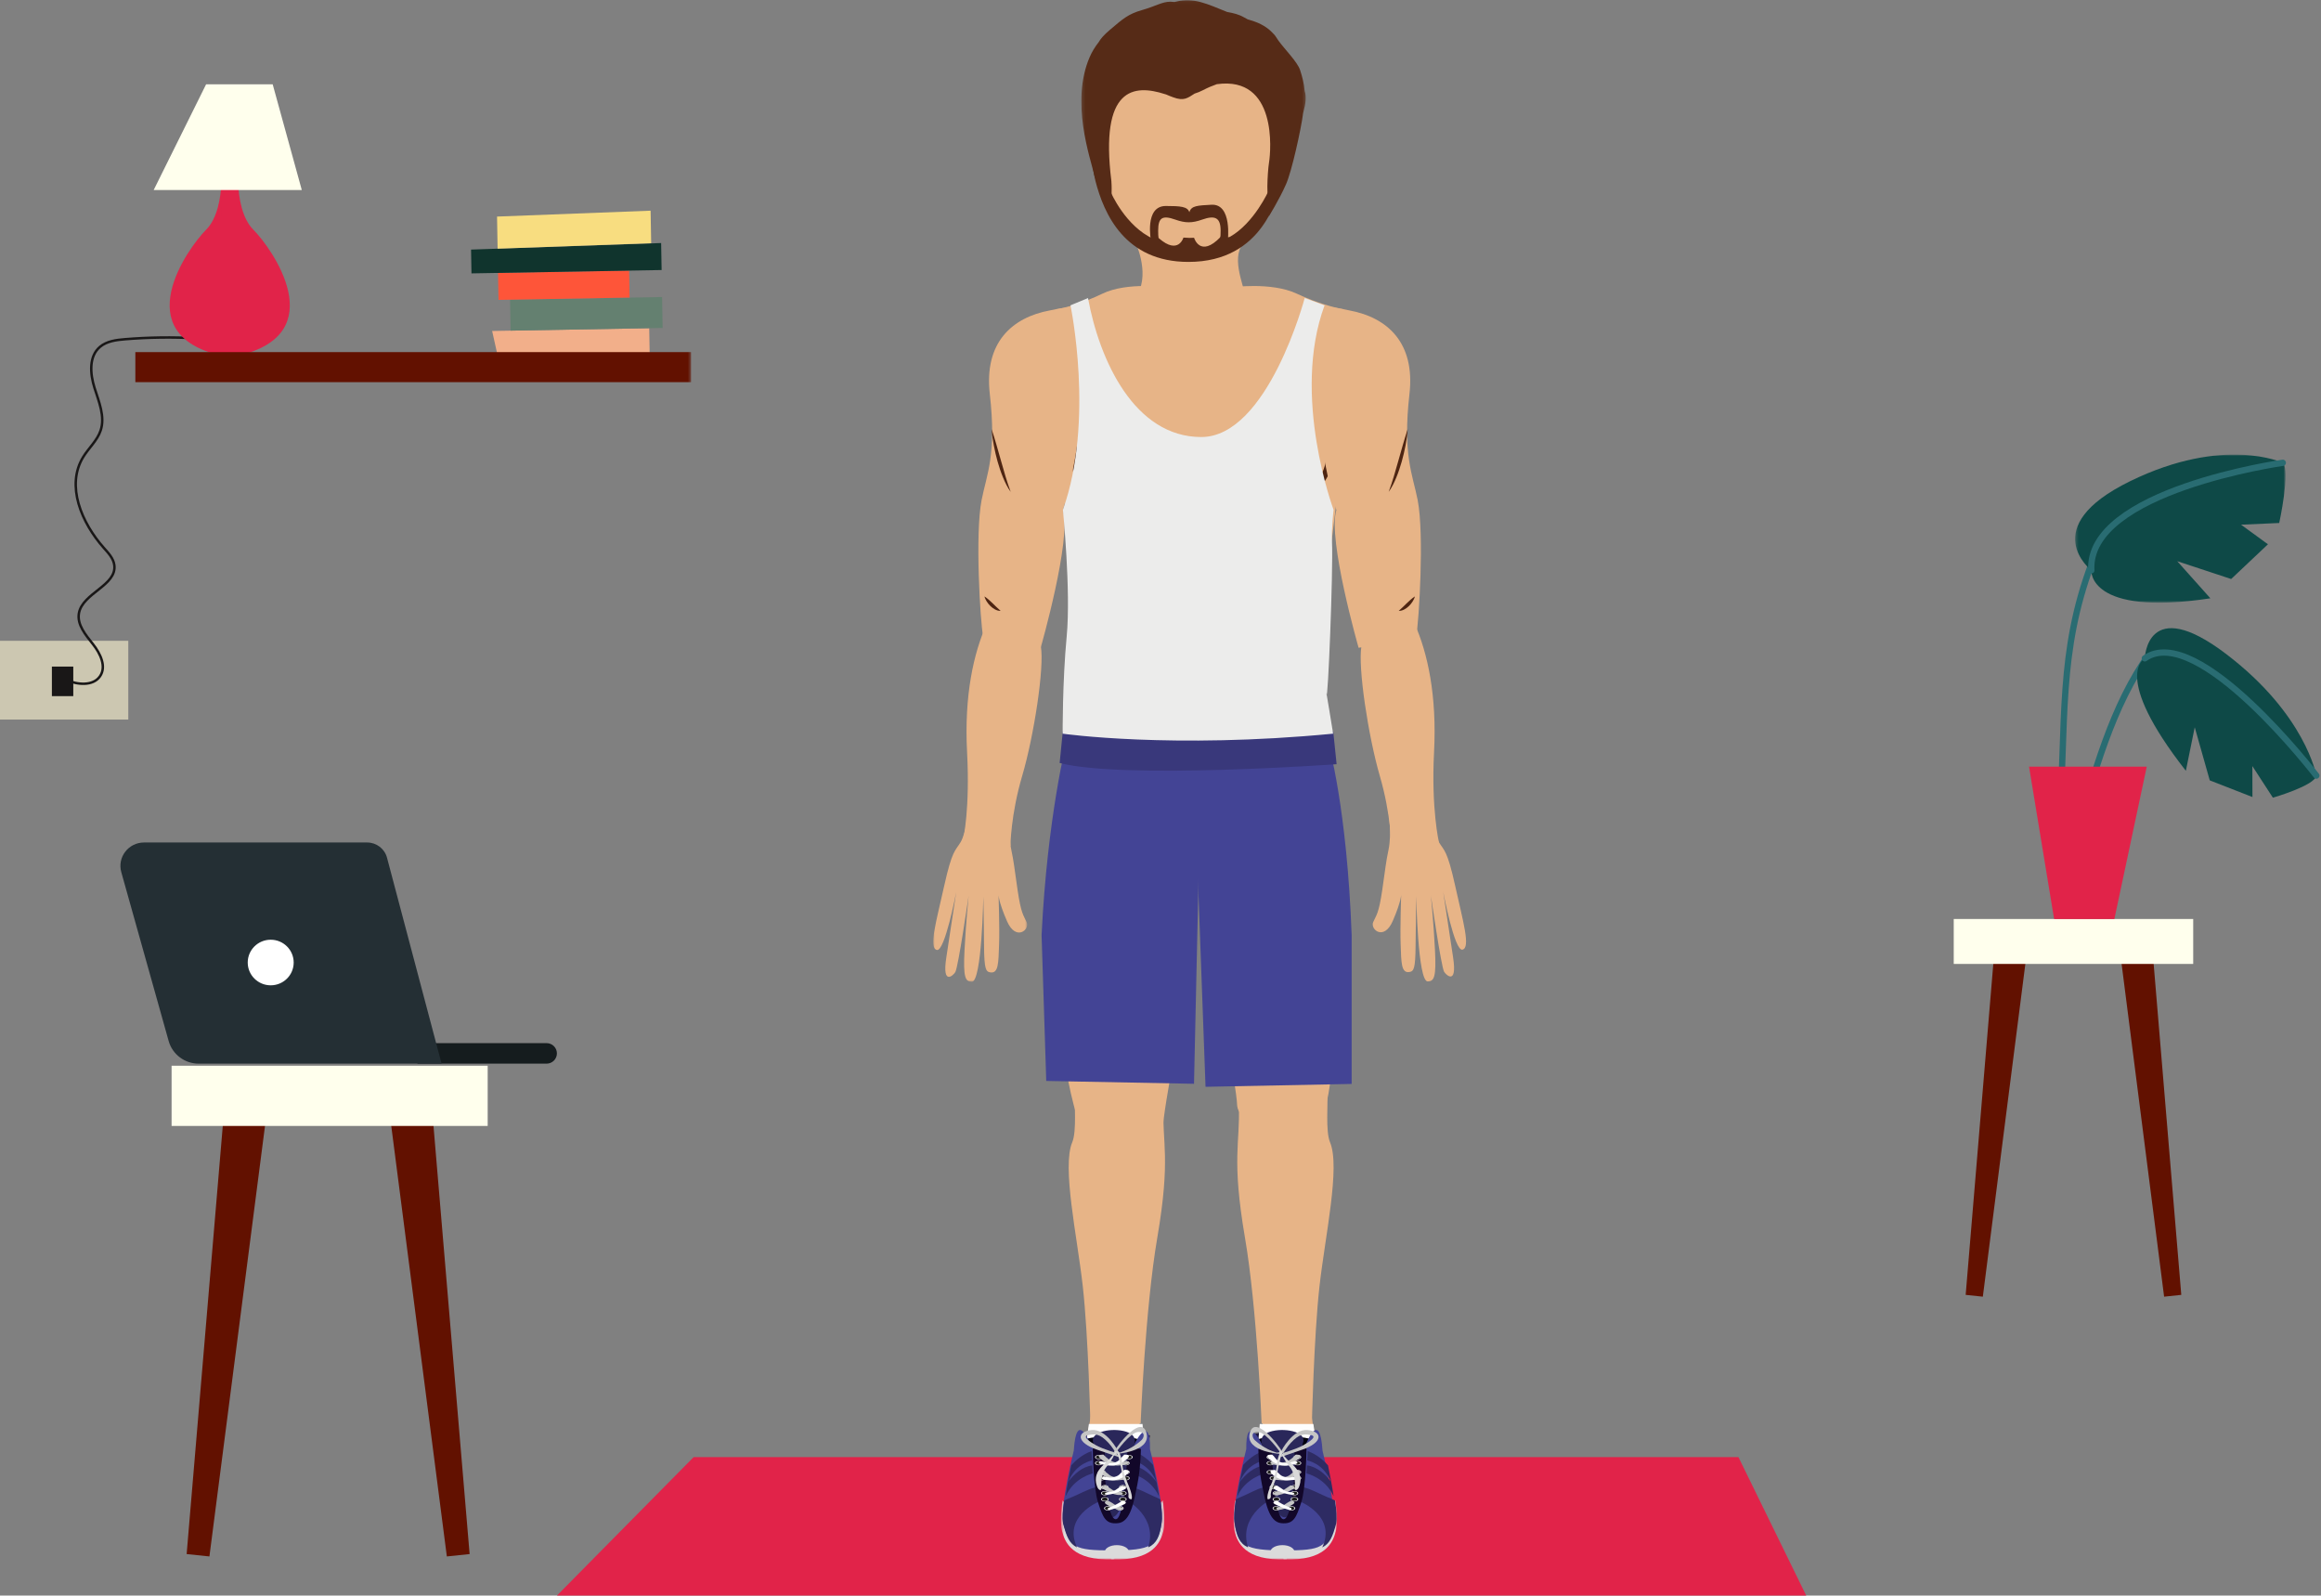 <svg width="771" height="530" viewBox="0 0 771 530" fill="none" xmlns="http://www.w3.org/2000/svg">
<rect x="0" y="0" width="771" height="530" fill="#808080" stroke="none"/>
<path fill-rule="evenodd" clip-rule="evenodd" d="M230.427 484L185 530H600L577.483 484H230.427Z" fill="#E12349"/>
<path fill-rule="evenodd" clip-rule="evenodd" d="M382 476.822C382 476.822 370.869 473.102 359.301 476.292C358.823 476.422 358.876 496.035 359.742 496C360.617 495.965 379.421 489.012 379.793 488.53C380.166 488.051 382 476.822 382 476.822Z" fill="#1C163D"/>
<path fill-rule="evenodd" clip-rule="evenodd" d="M415 476.822C415 476.822 426.129 473.102 437.695 476.292C438.173 476.422 438.133 496.035 437.258 496C436.391 495.965 417.576 489.012 417.207 488.53C416.831 488.051 415 476.822 415 476.822Z" fill="#1C163D"/>
<path fill-rule="evenodd" clip-rule="evenodd" d="M441.437 185.864C447.601 145.532 447.684 102.991 446.214 102.707C446.214 102.707 445.715 102.611 445.447 102.562C443.434 102.153 437.677 100.802 430.81 97.563C422.241 93.521 408.878 95.47 408.878 95.47H387.578C387.578 95.47 374.539 93.521 366.165 97.563C359.466 100.802 353.853 102.153 351.888 102.562C351.628 102.611 351.38 102.659 351.149 102.703C351.137 102.707 351.133 102.707 351.133 102.707C351.133 102.707 349.77 144.386 355.779 184.717C361.731 224.636 352.958 246.123 356.118 265.826C357.217 272.654 389.679 262.458 392.16 270.89C392.16 270.89 396.89 271.098 398.096 270.942C399.339 271.098 404.18 270.89 404.18 270.89C406.725 262.458 440.17 272.654 441.293 265.826C444.533 246.123 435.344 225.779 441.437 185.864Z" fill="#E7B487"/>
<path fill-rule="evenodd" clip-rule="evenodd" d="M377.78 82C377.78 82 382.855 94.016 375.756 100.252C368.648 106.491 414 103.834 414 100.252C414 96.673 409.258 87.621 412.197 82C412.197 82 394.609 82.359 377.78 82Z" fill="#E7B487"/>
<path fill-rule="evenodd" clip-rule="evenodd" d="M357.125 363.347C356.759 366.273 357.755 375.674 356.181 379.423C352.711 387.676 357.811 410.525 359.683 427.263C361.552 444.002 362.209 473 362.209 473L378.904 472.775C378.904 472.775 380.394 434.702 384.434 411.131C388.972 384.622 386.008 379.712 386.482 367.389C384.924 362.873 359.042 360.248 357.125 363.347Z" fill="#E7B487"/>
<path fill-rule="evenodd" clip-rule="evenodd" d="M358.669 373.753C359.782 378.661 385.025 384.132 386.235 375.345C387.002 357.38 411.159 264.045 387.953 255.625C387.953 255.625 360.057 217.284 354.523 257.054C350.461 286.316 352.395 332.379 352.928 344.522C353.29 352.926 355.9 365.748 358.669 373.753Z" fill="#E7B487"/>
<path fill-rule="evenodd" clip-rule="evenodd" d="M380.569 490C380.685 486.126 381.784 485.794 379.942 481.3C378.059 476.733 378.351 463 378.351 463L362.915 465.026C362.915 465.026 362.152 478.159 357 490H380.569Z" fill="#E7B487"/>
<path fill-rule="evenodd" clip-rule="evenodd" d="M440.873 363.347C441.243 366.273 440.243 375.674 441.817 379.423C445.292 387.676 440.188 410.525 438.315 427.263C436.442 444.002 435.784 473 435.784 473L419.088 472.775C419.088 472.775 417.606 434.702 413.562 411.131C409.027 384.622 411.996 379.712 411.514 367.389C413.068 362.873 438.96 360.248 440.873 363.347Z" fill="#E7B487"/>
<path fill-rule="evenodd" clip-rule="evenodd" d="M438.771 373.38C437.652 378.312 412.201 376.255 410.981 367.431C410.2 349.382 385.663 263.162 409.141 254.702C409.141 254.702 437.37 216.183 442.97 256.138C447.088 285.537 443.755 333.117 443.219 345.316C442.849 353.756 441.573 365.338 438.771 373.38Z" fill="#E7B487"/>
<path fill-rule="evenodd" clip-rule="evenodd" d="M426 50C426 69.33 412.347 85 395.506 85C378.661 85 365 69.33 365 50C365 30.666 378.661 15 395.506 15C412.347 15 426 30.666 426 50Z" fill="#E7B487"/>
<path fill-rule="evenodd" clip-rule="evenodd" d="M461.261 269.978C461.261 269.978 462.353 276.956 461.257 282.193C460.328 286.632 460.248 288.217 459.176 295.538C458.012 303.474 457.261 303.817 456.165 306.26C455.065 308.707 459.72 312.683 462.659 305.905C465.611 299.103 465.452 296.955 465.452 296.955C465.452 296.955 465.058 308.144 465.281 313.924C465.491 319.705 465.44 323.365 468.22 322.866C469.626 322.611 470.175 321.824 470.234 314.092C470.29 306.364 470.464 297.65 470.464 297.65C470.464 297.65 470.941 326.107 474.274 326C476.407 325.928 477.149 324.615 476.669 315.421C476.196 306.232 475.326 297.494 475.326 297.494C475.326 297.494 478.73 321.086 479.711 322.786C480.303 323.804 484.132 327.509 482.702 318.064C481.265 308.623 479.414 296.276 479.414 296.276C479.414 296.276 483.155 316.096 485.809 315.445C488.553 314.763 486.051 306.284 483.386 294.232C480.724 282.189 479.727 282.676 477.96 279.698C476.188 276.712 474.572 267 474.572 267L461.261 269.978Z" fill="#E7B487"/>
<mask id="mask0" mask-type="alpha" maskUnits="userSpaceOnUse" x="310" y="267" width="32" height="60">
<path fill-rule="evenodd" clip-rule="evenodd" d="M310 267.003H341.215V326.123H310V267.003Z" fill="white"/>
</mask>
<g mask="url(#mask0)">
<path fill-rule="evenodd" clip-rule="evenodd" d="M335.918 269.987C335.918 269.987 334.818 276.979 335.93 282.227C336.866 286.675 336.938 288.263 338.018 295.599C339.198 303.551 339.946 303.895 341.05 306.343C342.154 308.795 337.474 312.779 334.51 305.987C331.538 299.171 331.694 297.019 331.694 297.019C331.694 297.019 332.102 308.231 331.87 314.023C331.654 319.815 331.71 323.483 328.914 322.983C327.498 322.727 326.942 321.939 326.886 314.191C326.826 306.447 326.654 297.715 326.654 297.715C326.654 297.715 326.174 326.231 322.814 326.123C320.662 326.051 319.922 324.735 320.402 315.523C320.878 306.315 321.758 297.559 321.758 297.559C321.758 297.559 318.334 321.199 317.338 322.903C316.746 323.923 312.89 327.635 314.334 318.171C315.77 308.711 317.638 296.339 317.638 296.339C317.638 296.339 313.87 316.199 311.202 315.547C308.434 314.863 310.954 306.367 313.638 294.291C316.322 282.223 317.322 282.711 319.106 279.727C320.886 276.735 322.514 267.003 322.514 267.003L335.918 269.987Z" fill="#E7B487"/>
</g>
<path fill-rule="evenodd" clip-rule="evenodd" d="M421.395 63.393C421.395 63.393 416.632 74.092 408.573 78.656C407.525 79.25 406.372 77.75 405.489 78.676C398.646 85.824 396.651 78.977 396.651 78.977L395.185 79.024L393.117 78.917C393.117 78.917 391.466 84.803 384.965 79.139C384.387 78.632 383.817 79.638 383.138 79.333C373.87 75.193 369.007 63.892 369.007 63.892C367.537 55.382 360.582 46.349 363.875 60.048C366.69 71.052 373.705 87 394.775 87C420.005 87 424.278 64.565 425.511 61.655C427.503 56.929 422.865 54.883 421.395 63.393Z" fill="#562B17"/>
<path fill-rule="evenodd" clip-rule="evenodd" d="M402.403 68.01C397.887 68.266 395.699 68.285 395.089 70.496C394.483 68.601 392.159 68.429 387.281 68.421C380.056 68.409 382.344 79.984 382.344 79.984L386.386 85C386.386 85 390.766 82.818 388.04 81.771C385.315 80.719 384.724 80.951 384.724 76.615C384.724 72.278 386.125 71.423 390.4 72.942C393.76 74.133 395.984 74.133 399.348 72.942C403.619 71.423 405.474 72.278 405.474 76.615C405.474 80.951 404.884 80.719 402.158 81.771C399.436 82.818 403.23 83.893 403.23 83.893L407.85 79.984C407.85 79.984 409.42 67.606 402.403 68.01Z" fill="#562B17"/>
<path fill-rule="evenodd" clip-rule="evenodd" d="M373.566 78C373.566 78 372.178 75.903 370.434 73C371.706 76.902 373.566 78 373.566 78Z" fill="#562B17"/>
<mask id="mask1" mask-type="alpha" maskUnits="userSpaceOnUse" x="359" y="0" width="75" height="74">
<path fill-rule="evenodd" clip-rule="evenodd" d="M359.2 0.056H433.747V73.212H359.2V0.056Z" fill="white"/>
</mask>
<g mask="url(#mask1)">
<path fill-rule="evenodd" clip-rule="evenodd" d="M433.386 30.211C433.194 27.695 432.558 25.375 431.866 23.267C430.97 20.539 426.802 16.431 424.666 13.475C424.438 13.099 424.19 12.731 423.934 12.367C423.926 12.359 423.926 12.355 423.918 12.347C423.634 11.855 423.266 11.419 422.818 11.011C421.15 9.211 418.854 7.715 415.366 6.707C415.074 6.619 414.778 6.527 414.486 6.439C414.07 6.223 413.65 6.003 413.246 5.767C411.566 4.791 409.71 4.331 407.646 3.979C401.134 1.363 396.434 -0.981 390.75 0.531C390.682 0.547 390.454 0.587 390.098 0.663C389.622 0.599 389.194 0.563 388.838 0.563C385.998 0.563 384.066 2.003 379.418 3.327C374.762 4.659 373.054 6.211 368.746 9.867C366.718 11.583 365.666 12.791 364.902 14.091C363.722 15.587 362.71 17.235 361.934 19.059C355.598 33.887 362.046 51.983 363.622 58.567C364.198 60.975 370.022 72.499 370.434 73.211C369.682 70.815 369.138 67.419 369.274 62.663C369.286 62.107 369.25 61.235 369.182 60.147C365.302 28.975 376.618 27.915 387.002 31.275C387.002 31.275 387.134 31.311 387.354 31.375C388.018 31.675 388.802 31.991 389.754 32.335C393.27 33.619 394.466 32.599 396.838 31.087C397.762 30.799 398.698 30.431 399.65 29.935C401.126 29.159 402.666 28.503 404.202 27.963C424.334 25.155 422.182 50.071 421.566 53.855C420.95 57.639 420.61 68.327 421.738 63.431C421.802 63.143 422.83 64.251 423.086 61.915C423.146 62.107 423.014 61.759 423.086 61.915C424.902 65.879 420.47 72.107 420.47 72.107C420.47 72.107 421.29 70.739 422.634 67.807L421.338 72.099C421.338 72.099 424.814 66.599 427.214 61.171C429.098 56.899 432.138 43.215 432.89 37.543C433.818 34.039 434.006 32.115 433.386 30.211Z" fill="#562B17"/>
</g>
<path fill-rule="evenodd" clip-rule="evenodd" d="M417.427 490C417.312 486.126 416.217 485.794 418.063 481.3C419.941 476.733 419.645 463 419.645 463L435.078 465.026C435.078 465.026 435.841 478.159 441 490H417.427Z" fill="#E7B487"/>
<path fill-rule="evenodd" clip-rule="evenodd" d="M354.375 246C354.375 246 347.904 271.295 346 310.614L347.548 359.055L396.631 360L398.274 285.861L399 270.509V250.351L354.375 246Z" fill="#434495"/>
<path fill-rule="evenodd" clip-rule="evenodd" d="M441.288 247C441.288 247 447.459 268.268 449 310.643V360.049L400.46 361L397.725 286.406L397 270.965V247.666L441.288 247Z" fill="#434495"/>
<path fill-rule="evenodd" clip-rule="evenodd" d="M353.036 243C353.036 243 390.898 246.823 442.884 243L444 253.839C444 253.839 373.335 258.956 352 253.442L353.036 243Z" fill="#39387B"/>
<path fill-rule="evenodd" clip-rule="evenodd" d="M391.84 163.489C390.32 164.449 388.692 165.209 386.996 165.793C385.304 166.377 383.568 166.813 381.792 167.077C378.256 167.589 374.636 167.581 371.18 166.829C367.74 166.117 364.412 164.665 361.98 162.277C360.764 161.097 359.788 159.685 359.164 158.121C358.532 156.553 358.252 154.853 358.228 153.121C358.188 151.165 358.004 149.237 357.704 147.329C357.016 145.641 356.168 144.009 355.268 142.465C355.084 142.141 354.884 141.817 354.684 141.489C354.756 141.793 354.836 142.093 354.904 142.401C355.648 145.953 356.18 149.553 356.132 153.121C356.092 155.065 356.42 157.065 357.144 158.921C357.868 160.781 359.012 162.473 360.424 163.869C361.836 165.261 363.516 166.333 365.264 167.161C367.032 167.981 368.888 168.553 370.764 168.913C372.644 169.261 374.556 169.413 376.456 169.393C378.352 169.381 380.248 169.185 382.1 168.809C385.8 168.069 389.408 166.649 392.464 164.405C393.968 163.269 395.352 161.937 396.424 160.393C397.504 158.853 398.268 157.109 398.64 155.309C397.428 158.813 394.884 161.617 391.84 163.489Z" fill="#4E2512"/>
<path fill-rule="evenodd" clip-rule="evenodd" d="M394.418 173.795C393.722 173.859 393.05 174.011 392.378 174.183C391.05 174.559 389.758 175.075 388.53 175.695C386.078 176.927 383.814 178.499 381.718 180.203C379.658 181.863 377.59 183.515 375.474 185.103C374.422 185.891 373.358 186.687 372.258 187.427C371.17 188.175 370.062 188.907 368.85 189.499C370.214 189.375 371.51 188.879 372.782 188.387C374.034 187.843 375.258 187.239 376.438 186.563C378.798 185.203 381.01 183.635 383.122 181.947C385.178 180.275 387.234 178.667 389.414 177.215C390.502 176.495 391.602 175.791 392.766 175.207C393.346 174.899 393.942 174.635 394.558 174.395C395.17 174.171 395.802 173.959 396.482 173.903C395.818 173.707 395.106 173.735 394.418 173.795Z" fill="#4E2512"/>
<path fill-rule="evenodd" clip-rule="evenodd" d="M374.648 177.21C376.204 176.698 377.608 175.822 378.668 174.626C377.12 175.03 375.696 175.362 374.272 175.498C372.856 175.638 371.468 175.598 370.084 175.394C368.708 175.19 367.332 174.83 365.964 174.354C364.58 173.878 363.212 173.306 361.764 172.654C362.612 174.014 363.848 175.082 365.2 175.93C366.572 176.77 368.128 177.362 369.756 177.602C371.388 177.846 373.088 177.726 374.648 177.21Z" fill="#4E2512"/>
<path fill-rule="evenodd" clip-rule="evenodd" d="M396.113 198.821C394.633 199.313 393.265 199.729 391.897 199.901C390.537 200.081 389.213 200.037 387.901 199.801C386.585 199.565 385.281 199.133 383.985 198.573C382.677 198.013 381.385 197.349 380.029 196.609C380.733 198.005 381.841 199.153 383.113 200.089C384.381 201.013 385.885 201.705 387.501 201.993C389.109 202.297 390.817 202.169 392.341 201.601C393.865 201.033 395.185 200.069 396.113 198.821Z" fill="#4E2512"/>
<path fill-rule="evenodd" clip-rule="evenodd" d="M395.281 207.378C393.921 207.782 392.697 208.126 391.481 208.254C390.269 208.402 389.101 208.354 387.933 208.142C386.773 207.934 385.613 207.558 384.449 207.078C383.281 206.598 382.117 206.026 380.865 205.394C381.465 206.682 382.449 207.734 383.581 208.59C384.721 209.438 386.077 210.07 387.533 210.338C388.997 210.614 390.549 210.49 391.917 209.958C393.289 209.426 394.473 208.534 395.281 207.378Z" fill="#4E2512"/>
<path fill-rule="evenodd" clip-rule="evenodd" d="M388.031 217.417C387.235 217.273 386.431 217.041 385.587 216.745C384.739 216.449 383.879 216.105 382.883 215.749C383.223 216.765 383.907 217.589 384.719 218.261C385.535 218.921 386.531 219.413 387.631 219.609C388.719 219.821 389.899 219.705 390.903 219.269C391.915 218.833 392.759 218.109 393.259 217.173C392.211 217.353 391.315 217.529 390.463 217.569C389.615 217.613 388.823 217.557 388.031 217.417Z" fill="#4E2512"/>
<path fill-rule="evenodd" clip-rule="evenodd" d="M415.101 198.571C413.801 199.131 412.501 199.563 411.181 199.803C409.865 200.035 408.537 200.083 407.185 199.903C405.821 199.727 404.441 199.311 402.973 198.819C403.897 200.067 405.217 201.035 406.745 201.599C408.261 202.171 409.977 202.299 411.585 201.995C413.197 201.703 414.693 201.011 415.977 200.091C417.233 199.155 418.345 198.007 419.053 196.607C417.689 197.347 416.401 198.011 415.101 198.571Z" fill="#4E2512"/>
<path fill-rule="evenodd" clip-rule="evenodd" d="M418.218 205.395C416.97 206.023 415.802 206.595 414.63 207.075C413.466 207.559 412.306 207.931 411.146 208.143C409.982 208.355 408.81 208.399 407.606 208.255C406.382 208.123 405.15 207.783 403.806 207.379C404.614 208.531 405.794 209.423 407.162 209.955C408.534 210.491 410.09 210.611 411.55 210.335C413.006 210.067 414.358 209.435 415.498 208.591C416.634 207.731 417.618 206.683 418.218 205.395Z" fill="#4E2512"/>
<path fill-rule="evenodd" clip-rule="evenodd" d="M411.055 217.417C410.251 217.557 409.467 217.613 408.619 217.569C407.771 217.529 406.871 217.353 405.823 217.173C406.327 218.109 407.171 218.833 408.183 219.269C409.191 219.705 410.367 219.821 411.451 219.609C412.547 219.413 413.551 218.921 414.367 218.261C415.179 217.589 415.863 216.765 416.203 215.749C415.207 216.105 414.339 216.449 413.499 216.745C412.655 217.041 411.847 217.273 411.055 217.417Z" fill="#4E2512"/>
<path fill-rule="evenodd" clip-rule="evenodd" d="M442.34 148.641C442.3 147.797 442.288 146.949 442.332 146.101C442.388 144.589 442.548 143.069 442.784 141.561C441.972 142.453 441.212 143.357 440.536 144.301C440.464 144.865 440.412 145.429 440.372 145.997C440.312 146.897 440.284 147.801 440.3 148.709C440.312 149.605 440.408 150.557 440.432 151.337C440.476 152.953 440.232 154.561 439.64 156.041C439.064 157.525 438.14 158.873 437.016 160.025C434.764 162.377 431.692 163.933 428.484 164.893C425.26 165.877 421.84 166.217 418.456 166.033C415.084 165.817 411.692 165.037 408.72 163.381C407.232 162.565 405.872 161.505 404.736 160.225C403.608 158.945 402.712 157.429 402.132 155.777C402.484 157.493 403.208 159.153 404.256 160.613C405.304 162.069 406.656 163.305 408.152 164.309C411.18 166.301 414.736 167.381 418.304 167.765C421.9 168.173 425.552 167.861 429.064 166.921C432.56 165.949 435.96 164.269 438.616 161.581C439.92 160.229 440.996 158.613 441.672 156.833C442.356 155.053 442.648 153.125 442.548 151.249C442.48 150.281 442.368 149.493 442.34 148.641Z" fill="#4E2512"/>
<path fill-rule="evenodd" clip-rule="evenodd" d="M425.832 188.387C427.096 188.879 428.4 189.375 429.764 189.499C428.548 188.907 427.44 188.175 426.352 187.427C425.252 186.687 424.192 185.891 423.132 185.103C421.028 183.515 418.96 181.863 416.896 180.203C414.8 178.499 412.536 176.927 410.08 175.695C408.852 175.075 407.564 174.559 406.236 174.183C405.564 174.011 404.884 173.859 404.192 173.795C403.504 173.735 402.792 173.707 402.132 173.903C402.808 173.959 403.436 174.171 404.056 174.395C404.668 174.635 405.26 174.899 405.84 175.207C407.012 175.791 408.108 176.495 409.2 177.215C411.38 178.667 413.432 180.275 415.492 181.947C417.6 183.635 419.816 185.203 422.172 186.563C423.356 187.239 424.576 187.843 425.832 188.387Z" fill="#4E2512"/>
<path fill-rule="evenodd" clip-rule="evenodd" d="M424.336 175.497C422.92 175.361 421.484 175.029 419.944 174.629C421 175.821 422.408 176.697 423.964 177.209C425.516 177.729 427.224 177.845 428.852 177.601C430.484 177.361 432.04 176.769 433.408 175.929C434.764 175.081 435.996 174.013 436.852 172.653C435.404 173.305 434.028 173.877 432.652 174.353C431.28 174.829 429.912 175.189 428.528 175.393C427.148 175.597 425.752 175.641 424.336 175.497Z" fill="#4E2512"/>
<path fill-rule="evenodd" clip-rule="evenodd" d="M400.5 206.973C400.5 204.217 400.42 201.465 400.264 198.709C400.084 195.957 399.852 193.201 399.388 190.445C398.92 193.201 398.692 195.957 398.508 198.709C398.352 201.465 398.272 204.217 398.272 206.973C398.272 209.725 398.344 212.477 398.508 215.233C398.684 217.985 398.916 220.741 399.388 223.493C399.852 220.741 400.084 217.985 400.264 215.233C400.42 212.477 400.504 209.725 400.5 206.973Z" fill="#4E2512"/>
<path fill-rule="evenodd" clip-rule="evenodd" d="M344.806 210.881C345.319 211.909 345.549 213.458 345.747 214.61C346.995 221.675 343.424 244.588 339.58 257.638C335.723 270.684 335.658 281 335.658 281L320 278.455C320 278.455 322.241 268.725 321.248 249.85C320.254 230.996 323.417 216.898 327.779 207.24C329.576 203.868 343.881 208.147 344.806 210.881Z" fill="#E7B487"/>
<path fill-rule="evenodd" clip-rule="evenodd" d="M337.609 215.169C337.341 213.708 345.695 215.169 345.695 215.169C345.695 215.169 356.053 179.045 353.088 169.441C353.088 169.441 359.317 148.32 358.073 138.672C367.399 112.293 372.864 97.755 348.811 103.097C336.057 105.45 326.859 113.902 328.796 130.865C331.108 151.157 327.744 157.556 326.075 166.092C323.831 177.597 325.659 206.389 326.535 211.239C333.633 211.951 331.192 218.218 337.609 215.169Z" fill="#E7B487"/>
<path fill-rule="evenodd" clip-rule="evenodd" d="M329.402 142.528C330.566 146.012 331.502 149.516 332.502 153C332.986 154.748 333.498 156.48 334.014 158.22C334.542 159.948 335.094 161.672 335.738 163.392C334.654 161.896 333.85 160.22 333.158 158.524C332.458 156.824 331.89 155.076 331.382 153.316C330.894 151.548 330.466 149.772 330.134 147.972C329.79 146.176 329.518 144.36 329.402 142.528Z" fill="#4E2512"/>
<path fill-rule="evenodd" clip-rule="evenodd" d="M327.023 198.114C328.107 198.822 328.951 199.65 329.803 200.458L331.055 201.682C331.471 202.098 331.891 202.486 332.391 202.906C331.731 202.95 331.087 202.726 330.519 202.43C329.947 202.126 329.443 201.738 328.987 201.298C328.535 200.858 328.139 200.37 327.803 199.846C327.471 199.314 327.179 198.754 327.023 198.114Z" fill="#4E2512"/>
<path fill-rule="evenodd" clip-rule="evenodd" d="M453.174 210.881C452.669 211.909 452.451 213.458 452.248 214.61C451.023 221.675 454.538 244.588 458.323 257.638C462.12 270.684 462.18 281 462.18 281L478 279.824C478 279.824 475.392 268.725 476.37 249.85C477.352 230.996 474.235 216.898 469.937 207.24C468.168 203.868 454.085 208.147 453.174 210.881Z" fill="#E7B487"/>
<path fill-rule="evenodd" clip-rule="evenodd" d="M459.392 215.169C459.66 213.708 451.307 215.169 451.307 215.169C451.307 215.169 440.946 179.045 443.914 169.441C443.914 169.441 437.686 148.32 438.93 138.672C429.597 112.293 424.14 97.755 448.191 103.097C460.948 105.45 470.134 113.902 468.201 130.865C465.893 151.157 469.257 157.556 470.926 166.092C473.17 177.597 471.338 206.389 470.466 211.239C463.365 211.951 465.809 218.218 459.392 215.169Z" fill="#E7B487"/>
<path fill-rule="evenodd" clip-rule="evenodd" d="M467.621 142.528C466.461 146.012 465.525 149.516 464.525 153C464.037 154.748 463.533 156.48 463.013 158.22C462.485 159.948 461.937 161.672 461.293 163.392C462.373 161.896 463.173 160.22 463.869 158.524C464.569 156.824 465.133 155.076 465.641 153.316C466.133 151.548 466.557 149.772 466.897 147.972C467.233 146.176 467.509 144.36 467.621 142.528Z" fill="#4E2512"/>
<path fill-rule="evenodd" clip-rule="evenodd" d="M470.003 198.114C468.919 198.822 468.079 199.65 467.223 200.458L465.971 201.682C465.555 202.098 465.131 202.486 464.635 202.906C465.295 202.95 465.943 202.726 466.507 202.43C467.079 202.126 467.587 201.738 468.039 201.298C468.487 200.858 468.883 200.37 469.223 199.846C469.555 199.314 469.851 198.754 470.003 198.114Z" fill="#4E2512"/>
<path fill-rule="evenodd" clip-rule="evenodd" d="M355.593 101.422C355.593 101.422 363.653 139.718 353.081 169.355C353.081 169.355 355.773 196.261 354.337 211.392C352.902 226.523 353.001 243.703 353.001 243.703C353.001 243.703 389.151 248.871 442.844 243.703C442.844 243.703 440.184 227.193 440.632 230.665C441.076 234.081 442.904 189.862 442.468 179.891C442.268 175.369 443 169.355 443 169.355C443 169.355 428.861 131.591 440 101.422L433.397 99C433.397 99 421.169 145.167 399.035 145.167C376.904 145.167 365.233 119.808 361.417 99L355.593 101.422Z" fill="#ECECEB"/>
<path fill-rule="evenodd" clip-rule="evenodd" d="M361 477.932L361.71 473.004L379.527 473L380 478.625C380 478.625 362.368 484.404 361 477.932Z" fill="#FEFEFE"/>
<path fill-rule="evenodd" clip-rule="evenodd" d="M437 477.932L436.282 473.004L418.469 473L418 478.625C418 478.625 435.628 484.404 437 477.932Z" fill="#FEFEFE"/>
<mask id="mask2" mask-type="alpha" maskUnits="userSpaceOnUse" x="352" y="498" width="19" height="20">
<path fill-rule="evenodd" clip-rule="evenodd" d="M352.445 498.307H370.393V518H352.445V498.307Z" fill="white"/>
</mask>
<g mask="url(#mask2)">
<path fill-rule="evenodd" clip-rule="evenodd" d="M352.949 498.307C352.949 498.307 351.913 505.203 352.813 508.643C353.701 512.091 355.989 518.583 370.177 517.959L370.393 514.919C370.393 514.919 352.889 498.831 352.949 498.307Z" fill="#DBDBDB"/>
</g>
<mask id="mask3" mask-type="alpha" maskUnits="userSpaceOnUse" x="368" y="498" width="19" height="20">
<path fill-rule="evenodd" clip-rule="evenodd" d="M368.833 498.307H386.777V518H368.833V498.307Z" fill="white"/>
</mask>
<g mask="url(#mask3)">
<path fill-rule="evenodd" clip-rule="evenodd" d="M386.269 498.307C386.269 498.307 387.309 505.203 386.413 508.643C385.517 512.091 383.233 518.583 369.049 517.959L368.833 514.919C368.833 514.919 386.337 498.831 386.269 498.307Z" fill="#DBDBDB"/>
</g>
<path fill-rule="evenodd" clip-rule="evenodd" d="M359 478.358C359 478.358 368.734 475.367 379 478.263C379 478.263 377.482 484.424 375.917 485.714C374.36 487.004 364.488 488.093 364.184 487.994C363.893 487.895 359 478.358 359 478.358Z" fill="#00000D"/>
<path fill-rule="evenodd" clip-rule="evenodd" d="M382.014 481.397C382.162 469.405 377.152 478.818 376.764 479.874C376.076 481.707 362.936 481.707 362.252 479.874C361.856 478.818 357.562 468.333 356.69 481.836C356.69 481.836 352.183 499.994 353.131 505.635C355.286 514.041 356.698 515 369.502 515C382.314 515 384.758 513.501 385.877 505.635C386.821 499.994 382.014 481.397 382.014 481.397Z" fill="#434495"/>
<path fill-rule="evenodd" clip-rule="evenodd" d="M375 515.484C375 516.72 373.21 516.756 371 516.756C368.79 516.756 367 516.72 367 515.484C367 514.248 368.79 513.244 371 513.244C373.21 513.244 375 514.248 375 515.484Z" fill="#DBDBDB"/>
<path fill-rule="evenodd" clip-rule="evenodd" d="M385.876 505.896C386.16 504.175 385.928 501.274 385.461 498.05C384.702 497.644 383.935 497.304 383.248 497.013C379.185 495.321 371.85 490.417 374.603 498.562C374.603 498.562 384.622 504.003 381.406 514C384.262 512.685 385.269 510.247 385.876 505.896Z" fill="#2E2B63"/>
<path fill-rule="evenodd" clip-rule="evenodd" d="M354 497C356.836 490.744 363 489.427 363 489.427L362.837 486.753C359.466 487.201 356.779 489.696 354.934 492.073C357.397 485.987 362.757 485.114 362.757 485.114L362.613 482C359.61 483.087 357.359 485.043 355.856 486.721C355.249 489.621 354.501 493.445 354 497Z" fill="#2E2B63"/>
<path fill-rule="evenodd" clip-rule="evenodd" d="M376.245 485.153C376.245 485.153 381.653 486.037 384.142 492.2C382.281 489.793 379.566 487.266 376.169 486.813L376 489.52C376 489.52 382.097 490.834 385 497C384.449 493.405 383.66 489.532 383.005 486.563C381.5 484.912 379.297 483.052 376.394 482L376.245 485.153Z" fill="#2E2B63"/>
<path fill-rule="evenodd" clip-rule="evenodd" d="M364.848 498.896C369.206 489.907 360.092 495.727 355.875 497.382C355.132 497.674 354.318 498.014 353.509 498.431C353.056 501.551 352.84 504.371 353.135 506.065C354.297 510.407 355.248 512.746 357.767 514C352.998 503.754 364.848 498.896 364.848 498.896Z" fill="#2E2B63"/>
<path fill-rule="evenodd" clip-rule="evenodd" d="M363.248 479.511C363.248 479.511 364.974 500.751 367.538 503.149C370.102 505.555 372.237 502.861 373.874 495.037C375.51 487.209 376.928 479.184 376.928 479.184C376.928 479.184 377.823 476.384 373.294 475.347C368.385 474.223 361.616 475.891 363.248 479.511Z" fill="#2A275A"/>
<path fill-rule="evenodd" clip-rule="evenodd" d="M367.056 482.001C367.056 482.001 366.479 480.694 363 481.067C363 481.067 363.151 494.184 364.764 499.098C366.385 504.016 367.216 506.394 371.415 505.947C375.607 505.499 376.638 498.796 377.764 493.348C378.894 487.896 379 481.314 379 481.314C379 481.314 376.172 480.482 374.51 482.001C374.51 482.001 373.785 504.13 370.748 504.628C367.707 505.13 366.385 487.021 367.056 482.001Z" fill="#120729"/>
<path fill-rule="evenodd" clip-rule="evenodd" d="M374.369 484.614C374.961 484.81 375.733 484.698 376.085 484.358C376.429 484.018 376.225 483.582 375.625 483.386C375.029 483.19 374.265 483.302 373.921 483.642C373.569 483.982 373.769 484.418 374.369 484.614Z" fill="#FEFEFE"/>
<path fill-rule="evenodd" clip-rule="evenodd" d="M374.505 484.487C374.973 484.643 375.585 484.555 375.857 484.283C376.133 484.011 375.969 483.667 375.497 483.511C375.025 483.359 374.421 483.447 374.141 483.719C373.869 483.987 374.029 484.331 374.505 484.487Z" fill="#1D1D1B"/>
<path fill-rule="evenodd" clip-rule="evenodd" d="M373.254 489.571C373.818 489.807 374.598 489.739 375.006 489.419C375.418 489.107 375.298 488.659 374.746 488.427C374.182 488.195 373.406 488.263 372.998 488.575C372.582 488.891 372.698 489.339 373.254 489.571Z" fill="#FEFEFE"/>
<path fill-rule="evenodd" clip-rule="evenodd" d="M373.414 489.454C373.85 489.634 374.474 489.586 374.802 489.334C375.122 489.086 375.026 488.734 374.59 488.546C374.15 488.366 373.53 488.414 373.206 488.666C372.874 488.914 372.97 489.27 373.414 489.454Z" fill="#1D1D1B"/>
<path fill-rule="evenodd" clip-rule="evenodd" d="M372.143 494.518C372.647 494.786 373.435 494.774 373.907 494.486C374.387 494.198 374.359 493.75 373.859 493.482C373.355 493.214 372.559 493.226 372.087 493.514C371.615 493.798 371.639 494.25 372.143 494.518Z" fill="#FEFEFE"/>
<path fill-rule="evenodd" clip-rule="evenodd" d="M372.325 494.409C372.725 494.621 373.349 494.613 373.729 494.389C374.093 494.161 374.073 493.805 373.681 493.589C373.281 493.377 372.657 493.389 372.277 493.613C371.905 493.841 371.925 494.197 372.325 494.409Z" fill="#1D1D1B"/>
<path fill-rule="evenodd" clip-rule="evenodd" d="M371.998 498.426C372.414 498.742 373.202 498.806 373.746 498.57C374.302 498.334 374.414 497.89 374.006 497.574C373.586 497.258 372.806 497.194 372.25 497.43C371.702 497.666 371.582 498.11 371.998 498.426Z" fill="#FEFEFE"/>
<path fill-rule="evenodd" clip-rule="evenodd" d="M372.208 498.337C372.536 498.585 373.156 498.637 373.6 498.449C374.032 498.261 374.12 497.913 373.796 497.665C373.464 497.417 372.848 497.361 372.408 497.549C371.964 497.737 371.88 498.089 372.208 498.337Z" fill="#1D1D1B"/>
<path fill-rule="evenodd" clip-rule="evenodd" d="M373.373 486.616C373.961 486.812 374.737 486.696 375.081 486.36C375.429 486.016 375.221 485.584 374.621 485.384C374.025 485.188 373.269 485.304 372.917 485.644C372.573 485.98 372.777 486.42 373.373 486.616Z" fill="#FEFEFE"/>
<path fill-rule="evenodd" clip-rule="evenodd" d="M373.5 486.487C373.976 486.643 374.58 486.551 374.852 486.279C375.132 486.011 374.968 485.667 374.5 485.511C374.024 485.359 373.42 485.447 373.144 485.719C372.872 485.987 373.032 486.327 373.5 486.487Z" fill="#1D1D1B"/>
<path fill-rule="evenodd" clip-rule="evenodd" d="M373.254 491.572C373.81 491.808 374.594 491.74 375.002 491.424C375.418 491.108 375.298 490.66 374.738 490.428C374.186 490.192 373.406 490.26 372.994 490.576C372.586 490.892 372.702 491.34 373.254 491.572Z" fill="#FEFEFE"/>
<path fill-rule="evenodd" clip-rule="evenodd" d="M373.414 491.452C373.854 491.636 374.474 491.584 374.794 491.336C375.122 491.084 375.03 490.732 374.586 490.548C374.146 490.364 373.526 490.416 373.202 490.668C372.882 490.916 372.97 491.268 373.414 491.452Z" fill="#1D1D1B"/>
<path fill-rule="evenodd" clip-rule="evenodd" d="M372.145 496.519C372.641 496.787 373.437 496.771 373.909 496.491C374.385 496.203 374.357 495.751 373.857 495.483C373.353 495.211 372.565 495.227 372.093 495.515C371.617 495.799 371.637 496.251 372.145 496.519Z" fill="#FEFEFE"/>
<path fill-rule="evenodd" clip-rule="evenodd" d="M372.317 496.411C372.717 496.623 373.345 496.611 373.725 496.387C374.093 496.159 374.081 495.803 373.681 495.587C373.277 495.379 372.657 495.387 372.281 495.615C371.901 495.839 371.921 496.199 372.317 496.411Z" fill="#1D1D1B"/>
<path fill-rule="evenodd" clip-rule="evenodd" d="M370.998 501.426C371.414 501.738 372.202 501.806 372.746 501.57C373.302 501.334 373.414 500.89 373.002 500.574C372.586 500.262 371.81 500.194 371.25 500.43C370.702 500.666 370.586 501.11 370.998 501.426Z" fill="#FEFEFE"/>
<path fill-rule="evenodd" clip-rule="evenodd" d="M371.207 501.337C371.531 501.589 372.151 501.637 372.599 501.449C373.031 501.261 373.123 500.913 372.791 500.661C372.463 500.413 371.847 500.361 371.407 500.553C370.967 500.737 370.879 501.089 371.207 501.337Z" fill="#1D1D1B"/>
<path fill-rule="evenodd" clip-rule="evenodd" d="M365.628 484.614C365.032 484.81 364.26 484.698 363.924 484.358C363.568 484.018 363.78 483.582 364.38 483.386C364.976 483.19 365.728 483.302 366.08 483.642C366.428 483.982 366.224 484.418 365.628 484.614Z" fill="#FEFEFE"/>
<path fill-rule="evenodd" clip-rule="evenodd" d="M365.499 484.487C365.027 484.643 364.415 484.555 364.147 484.283C363.871 484.011 364.031 483.667 364.503 483.511C364.979 483.359 365.583 483.447 365.855 483.719C366.127 483.987 365.967 484.331 365.499 484.487Z" fill="#1D1D1B"/>
<path fill-rule="evenodd" clip-rule="evenodd" d="M374.902 485.727C374.625 485.431 374.657 485.267 372.961 485.659C369.572 486.443 367.781 484.379 366.546 483.187C366.546 483.187 364.486 483.051 365.122 484.095C365.122 484.095 367.891 486.983 370.404 486.811C370.404 486.811 370.424 486.803 370.455 486.787C370.929 486.835 371.544 486.827 372.353 486.735C375.142 486.415 375.146 485.983 374.902 485.727Z" fill="#C5C5C5"/>
<path fill-rule="evenodd" clip-rule="evenodd" d="M366.744 489.571C366.192 489.807 365.404 489.739 364.996 489.419C364.584 489.107 364.7 488.659 365.26 488.427C365.812 488.195 366.596 488.263 367.004 488.575C367.416 488.891 367.3 489.339 366.744 489.571Z" fill="#FEFEFE"/>
<path fill-rule="evenodd" clip-rule="evenodd" d="M366.588 489.454C366.148 489.634 365.528 489.586 365.204 489.334C364.88 489.086 364.972 488.734 365.412 488.546C365.848 488.366 366.476 488.414 366.796 488.666C367.12 488.914 367.028 489.27 366.588 489.454Z" fill="#1D1D1B"/>
<path fill-rule="evenodd" clip-rule="evenodd" d="M373.934 490.891C373.708 490.579 373.769 490.323 371.976 490.699C371.649 490.767 371.318 490.803 370.995 490.823C368.423 490.371 368.483 489.755 366.468 488.255C366.468 488.255 364.353 488.247 365.201 489.247C365.201 489.247 366.355 490.167 367.817 490.867C368.007 491.367 368.778 491.847 371.152 491.727C374.039 491.587 374.136 491.159 373.934 490.891Z" fill="#C5C5C5"/>
<path fill-rule="evenodd" clip-rule="evenodd" d="M367.861 494.518C367.361 494.786 366.561 494.774 366.093 494.486C365.613 494.198 365.641 493.75 366.145 493.482C366.645 493.214 367.437 493.226 367.909 493.514C368.381 493.798 368.361 494.25 367.861 494.518Z" fill="#FEFEFE"/>
<path fill-rule="evenodd" clip-rule="evenodd" d="M367.681 494.409C367.281 494.621 366.657 494.613 366.277 494.389C365.901 494.161 365.925 493.805 366.321 493.589C366.717 493.377 367.345 493.389 367.717 493.613C368.097 493.841 368.081 494.197 367.681 494.409Z" fill="#1D1D1B"/>
<path fill-rule="evenodd" clip-rule="evenodd" d="M372.993 496.107C372.902 495.919 372.902 495.759 372.568 495.703C372.493 495.663 372.383 495.627 372.21 495.607C369.461 495.343 369.619 494.791 367.31 493.407C367.31 493.407 365.261 493.547 366.288 494.479C366.288 494.479 366.756 494.783 367.464 495.151C371.53 497.443 373.122 496.387 372.993 496.107Z" fill="#C5C5C5"/>
<path fill-rule="evenodd" clip-rule="evenodd" d="M368 498.426C367.592 498.742 366.804 498.806 366.252 498.57C365.696 498.334 365.584 497.89 366 497.574C366.416 497.258 367.196 497.194 367.752 497.43C368.3 497.666 368.416 498.11 368 498.426Z" fill="#FEFEFE"/>
<path fill-rule="evenodd" clip-rule="evenodd" d="M367.791 498.337C367.467 498.585 366.847 498.637 366.407 498.449C365.967 498.261 365.883 497.913 366.207 497.665C366.539 497.417 367.159 497.361 367.595 497.549C368.031 497.737 368.119 498.089 367.791 498.337Z" fill="#1D1D1B"/>
<path fill-rule="evenodd" clip-rule="evenodd" d="M372.478 500.646C370.278 500.242 370.59 499.694 368.079 498.478C368.079 498.478 366.184 498.814 367.417 499.626C367.417 499.626 370.026 501.438 372.166 501.522C372.384 501.498 372.594 501.454 372.79 501.386C372.79 501.386 373.429 500.818 372.478 500.646Z" fill="#C5C5C5"/>
<path fill-rule="evenodd" clip-rule="evenodd" d="M365.63 486.616C365.034 486.812 364.266 486.696 363.918 486.36C363.57 486.016 363.778 485.584 364.37 485.384C364.97 485.188 365.73 485.304 366.082 485.644C366.426 485.98 366.226 486.42 365.63 486.616Z" fill="#FEFEFE"/>
<path fill-rule="evenodd" clip-rule="evenodd" d="M365.497 486.487C365.021 486.643 364.413 486.551 364.149 486.279C363.869 486.011 364.029 485.667 364.501 485.511C364.977 485.359 365.581 485.447 365.857 485.719C366.129 485.987 365.969 486.327 365.497 486.487Z" fill="#1D1D1B"/>
<path fill-rule="evenodd" clip-rule="evenodd" d="M373.456 483.178C372.224 484.37 371.995 485.014 370.984 485.514C370.052 486.01 369.061 486.234 367.043 485.65C365.368 485.166 365.376 485.422 365.096 485.718C364.851 485.974 364.879 486.298 367.643 486.726C372.347 487.45 374.878 484.086 374.878 484.086C375.514 483.038 373.456 483.178 373.456 483.178Z" fill="#FEFEFE"/>
<path fill-rule="evenodd" clip-rule="evenodd" d="M366.743 491.572C366.191 491.808 365.403 491.74 364.995 491.424C364.583 491.108 364.699 490.66 365.259 490.428C365.815 490.192 366.595 490.26 367.003 490.576C367.415 490.892 367.307 491.34 366.743 491.572Z" fill="#FEFEFE"/>
<path fill-rule="evenodd" clip-rule="evenodd" d="M366.59 491.452C366.146 491.636 365.53 491.584 365.206 491.336C364.874 491.084 364.974 490.732 365.406 490.548C365.854 490.364 366.47 490.416 366.794 490.668C367.126 490.916 367.026 491.268 366.59 491.452Z" fill="#1D1D1B"/>
<path fill-rule="evenodd" clip-rule="evenodd" d="M374.797 489.249C375.65 488.249 373.536 488.257 373.536 488.257C371.492 489.773 372.07 490.329 369.168 490.793C368.691 490.837 368.311 490.761 368.028 490.701C366.23 490.329 366.291 490.581 366.065 490.893C365.866 491.161 365.955 491.589 368.853 491.733C372.688 491.921 374.797 489.249 374.797 489.249Z" fill="#FEFEFE"/>
<path fill-rule="evenodd" clip-rule="evenodd" d="M372.985 490.942C372.985 490.942 372.997 490.99 372.997 491.058C373.025 491.026 373.021 490.986 372.985 490.942Z" fill="#FEFEFE"/>
<path fill-rule="evenodd" clip-rule="evenodd" d="M367.855 496.519C367.351 496.787 366.559 496.771 366.091 496.491C365.615 496.203 365.639 495.751 366.135 495.483C366.647 495.211 367.435 495.227 367.911 495.515C368.387 495.799 368.359 496.251 367.855 496.519Z" fill="#FEFEFE"/>
<path fill-rule="evenodd" clip-rule="evenodd" d="M367.68 496.411C367.276 496.623 366.652 496.611 366.28 496.387C365.904 496.159 365.924 495.803 366.32 495.587C366.72 495.379 367.344 495.387 367.724 495.615C368.092 495.839 368.08 496.199 367.68 496.411Z" fill="#1D1D1B"/>
<path fill-rule="evenodd" clip-rule="evenodd" d="M372.684 493.51C370.384 494.894 370.541 495.442 367.793 495.71C367.62 495.73 367.51 495.762 367.439 495.806C367.105 495.862 367.097 496.018 367.01 496.21C366.873 496.49 368.072 496.966 372.539 495.254C373.243 494.886 373.715 494.582 373.715 494.582C374.737 493.65 372.684 493.51 372.684 493.51Z" fill="#FEFEFE"/>
<path fill-rule="evenodd" clip-rule="evenodd" d="M369 501.426C368.592 501.738 367.808 501.806 367.252 501.57C366.696 501.334 366.584 500.89 367 500.574C367.416 500.262 368.196 500.194 368.752 500.43C369.3 500.666 369.416 501.11 369 501.426Z" fill="#FEFEFE"/>
<path fill-rule="evenodd" clip-rule="evenodd" d="M368.793 501.337C368.465 501.589 367.845 501.637 367.409 501.449C366.965 501.261 366.877 500.913 367.205 500.661C367.533 500.413 368.157 500.361 368.593 500.553C369.033 500.737 369.125 501.089 368.793 501.337Z" fill="#1D1D1B"/>
<path fill-rule="evenodd" clip-rule="evenodd" d="M372.814 498.476C370.488 500.2 367.806 500.928 368.046 500.956C368.021 501.024 368.021 501.108 368.004 501.196C367.955 501.488 368.24 502.22 373.365 499.712L373.543 499.628C374.896 498.812 372.814 498.476 372.814 498.476Z" fill="#FEFEFE"/>
<path fill-rule="evenodd" clip-rule="evenodd" d="M370.04 483C370.04 483 382.42 482.478 380.865 476.105C379.31 469.735 371.492 479.596 370 482.32L370.732 482.423C370.732 482.423 375.345 475.84 378.012 475.666C380.675 475.492 380.018 477.619 379.164 478.378C378.412 479.042 376.038 481.233 371.951 482.506C371.701 482.585 370.76 482.257 370.487 482.332C370.123 482.427 370.435 482.917 370.04 483Z" fill="#C5C5C5"/>
<path fill-rule="evenodd" clip-rule="evenodd" d="M371.403 482C371.403 482 367.613 474.539 362.609 475.022C357.614 475.506 357.402 479.149 364.523 481.572L371.643 484L371.683 482.895C371.683 482.895 366.484 481.43 364.116 480.091C361.744 478.753 359.368 477.125 361.553 476.682C363.73 476.242 365.375 476.211 368.223 479.272C369.579 480.737 370.404 482.353 370.993 482.958C371.643 483.616 372 483.192 372 483.192L371.403 482Z" fill="#C5C5C5"/>
<path fill-rule="evenodd" clip-rule="evenodd" d="M370.029 483.415C370.029 483.415 369.65 484.699 367.589 487.19C365.536 489.685 365.75 493.943 365.947 494.118C366.148 494.297 365.615 495 365.615 495C365.615 495 364.865 495.032 364.407 493.675C363.949 492.318 363.191 489.64 366.61 486.528C370.029 483.415 370.456 482.013 370.456 482.013C370.456 482.013 371.928 481.765 370.029 483.415Z" fill="#D9D9D9"/>
<path fill-rule="evenodd" clip-rule="evenodd" d="M371 482C371 482 372.362 486.525 372.668 489.115C372.978 491.7 375.09 495.241 374.859 496.671C374.629 498.101 375.857 497.998 375.857 497.998C375.857 497.998 376.64 497.324 374.545 492.558C372.446 487.788 373.024 485.933 372.488 484.393C371.93 482.772 371.972 482.184 371 482Z" fill="#D9D9D9"/>
<mask id="mask4" mask-type="alpha" maskUnits="userSpaceOnUse" x="426" y="498" width="19" height="20">
<path fill-rule="evenodd" clip-rule="evenodd" d="M426.134 498.307H444.082V518H426.134V498.307Z" fill="white"/>
</mask>
<g mask="url(#mask4)">
<path fill-rule="evenodd" clip-rule="evenodd" d="M443.574 498.307C443.574 498.307 444.614 505.203 443.718 508.643C442.822 512.091 440.538 518.583 426.35 517.959L426.134 514.919C426.134 514.919 443.638 498.831 443.574 498.307Z" fill="#DBDBDB"/>
</g>
<mask id="mask5" mask-type="alpha" maskUnits="userSpaceOnUse" x="409" y="498" width="19" height="20">
<path fill-rule="evenodd" clip-rule="evenodd" d="M409.752 498.307H427.698V518H409.752V498.307Z" fill="white"/>
</mask>
<g mask="url(#mask5)">
<path fill-rule="evenodd" clip-rule="evenodd" d="M410.262 498.307C410.262 498.307 409.218 505.203 410.118 508.643C411.01 512.091 413.294 518.583 427.482 517.959L427.698 514.919C427.698 514.919 410.194 498.831 410.262 498.307Z" fill="#DBDBDB"/>
</g>
<path fill-rule="evenodd" clip-rule="evenodd" d="M437 478.358C437 478.358 427.268 475.367 417 478.263C417 478.263 418.514 484.424 420.082 485.714C421.643 487.004 431.509 488.093 431.813 487.994C432.108 487.895 437 478.358 437 478.358Z" fill="#00000D"/>
<path fill-rule="evenodd" clip-rule="evenodd" d="M413.986 481.397C413.842 469.405 418.845 478.818 419.237 479.874C419.925 481.707 433.066 481.707 433.754 479.874C434.154 478.818 438.437 468.333 439.317 481.836C439.317 481.836 443.82 499.994 442.868 505.635C440.724 514.041 439.305 515 426.495 515C413.69 515 411.239 513.501 410.123 505.635C409.179 499.994 413.986 481.397 413.986 481.397Z" fill="#434495"/>
<path fill-rule="evenodd" clip-rule="evenodd" d="M422 515.484C422 516.72 423.782 516.756 426 516.756C428.21 516.756 430 516.72 430 515.484C430 514.248 428.21 513.244 426 513.244C423.782 513.244 422 514.248 422 515.484Z" fill="#DBDBDB"/>
<path fill-rule="evenodd" clip-rule="evenodd" d="M410.121 505.896C409.842 504.175 410.073 501.274 410.537 498.05C411.296 497.644 412.055 497.304 412.754 497.013C416.817 495.321 424.152 490.417 421.396 498.562C421.396 498.562 411.376 504.003 414.588 514C411.735 512.685 410.732 510.247 410.121 505.896Z" fill="#2E2B63"/>
<path fill-rule="evenodd" clip-rule="evenodd" d="M443 497C440.164 490.744 434 489.427 434 489.427L434.159 486.753C437.526 487.201 440.218 489.696 442.066 492.073C439.599 485.987 434.239 485.114 434.239 485.114L434.383 482C437.386 483.087 439.641 485.043 441.136 486.721C441.751 489.621 442.495 493.445 443 497Z" fill="#2E2B63"/>
<path fill-rule="evenodd" clip-rule="evenodd" d="M419.759 485.153C419.759 485.153 414.346 486.037 411.855 492.2C413.721 489.793 416.435 487.266 419.831 486.813L420 489.52C420 489.52 413.902 490.834 411 497C411.548 493.405 412.338 489.532 412.989 486.563C414.503 484.912 416.707 483.052 419.605 482L419.759 485.153Z" fill="#2E2B63"/>
<path fill-rule="evenodd" clip-rule="evenodd" d="M432.15 498.896C427.796 489.907 436.907 495.727 441.125 497.382C441.868 497.674 442.685 498.014 443.495 498.431C443.943 501.551 444.163 504.371 443.86 506.065C442.706 510.407 441.751 512.746 439.232 514C443.997 503.754 432.15 498.896 432.15 498.896Z" fill="#2E2B63"/>
<path fill-rule="evenodd" clip-rule="evenodd" d="M432.748 479.511C432.748 479.511 431.027 500.751 428.463 503.149C425.907 505.555 423.76 502.861 422.127 495.037C420.49 487.209 419.073 479.184 419.073 479.184C419.073 479.184 418.173 476.384 422.702 475.347C427.62 474.223 434.393 475.891 432.748 479.511Z" fill="#2A275A"/>
<path fill-rule="evenodd" clip-rule="evenodd" d="M429.948 482.001C429.948 482.001 430.521 480.694 434 481.067C434 481.067 433.857 494.184 432.236 499.098C430.615 504.016 429.784 506.394 425.589 505.947C421.389 505.499 420.366 498.796 419.244 493.348C418.102 487.896 418 481.314 418 481.314C418 481.314 420.828 480.482 422.498 482.001C422.498 482.001 423.211 504.13 426.252 504.628C429.293 505.13 430.615 487.021 429.948 482.001Z" fill="#120729"/>
<path fill-rule="evenodd" clip-rule="evenodd" d="M422.634 484.614C422.038 484.81 421.27 484.698 420.918 484.358C420.574 484.018 420.774 483.582 421.374 483.386C421.97 483.19 422.738 483.302 423.082 483.642C423.426 483.982 423.226 484.418 422.634 484.614Z" fill="#FEFEFE"/>
<path fill-rule="evenodd" clip-rule="evenodd" d="M422.497 484.487C422.021 484.643 421.417 484.555 421.141 484.283C420.869 484.011 421.029 483.667 421.501 483.511C421.973 483.359 422.581 483.447 422.857 483.719C423.133 483.987 422.969 484.331 422.497 484.487Z" fill="#1D1D1B"/>
<path fill-rule="evenodd" clip-rule="evenodd" d="M422.745 489.571C422.185 489.807 421.405 489.739 420.993 489.419C420.585 489.107 420.701 488.659 421.257 488.427C421.817 488.195 422.593 488.263 423.005 488.575C423.417 488.891 423.297 489.339 422.745 489.571Z" fill="#FEFEFE"/>
<path fill-rule="evenodd" clip-rule="evenodd" d="M422.589 489.454C422.149 489.634 421.529 489.586 421.201 489.334C420.877 489.086 420.973 488.734 421.413 488.546C421.853 488.366 422.473 488.414 422.797 488.666C423.125 488.914 423.025 489.27 422.589 489.454Z" fill="#1D1D1B"/>
<path fill-rule="evenodd" clip-rule="evenodd" d="M423.856 494.518C423.356 494.786 422.564 494.774 422.092 494.486C421.616 494.198 421.636 493.75 422.14 493.482C422.644 493.214 423.44 493.226 423.916 493.514C424.388 493.798 424.36 494.25 423.856 494.518Z" fill="#FEFEFE"/>
<path fill-rule="evenodd" clip-rule="evenodd" d="M423.677 494.409C423.277 494.621 422.653 494.613 422.277 494.389C421.905 494.161 421.925 493.805 422.321 493.589C422.721 493.377 423.349 493.389 423.721 493.613C424.093 493.841 424.077 494.197 423.677 494.409Z" fill="#1D1D1B"/>
<path fill-rule="evenodd" clip-rule="evenodd" d="M425.005 498.426C424.589 498.742 423.805 498.806 423.249 498.57C422.697 498.334 422.589 497.89 422.993 497.574C423.413 497.258 424.193 497.194 424.749 497.43C425.297 497.666 425.417 498.11 425.005 498.426Z" fill="#FEFEFE"/>
<path fill-rule="evenodd" clip-rule="evenodd" d="M424.796 498.337C424.464 498.585 423.844 498.637 423.404 498.449C422.968 498.261 422.88 497.913 423.208 497.665C423.54 497.417 424.152 497.361 424.592 497.549C425.036 497.737 425.116 498.089 424.796 498.337Z" fill="#1D1D1B"/>
<path fill-rule="evenodd" clip-rule="evenodd" d="M422.629 486.616C422.033 486.812 421.265 486.696 420.921 486.36C420.569 486.016 420.777 485.584 421.377 485.384C421.973 485.188 422.729 485.304 423.081 485.644C423.429 485.98 423.225 486.42 422.629 486.616Z" fill="#FEFEFE"/>
<path fill-rule="evenodd" clip-rule="evenodd" d="M422.493 486.487C422.025 486.643 421.417 486.551 421.145 486.279C420.873 486.011 421.025 485.667 421.501 485.511C421.973 485.359 422.577 485.447 422.857 485.719C423.129 485.987 422.969 486.327 422.493 486.487Z" fill="#1D1D1B"/>
<path fill-rule="evenodd" clip-rule="evenodd" d="M423.745 491.572C423.189 491.808 422.401 491.74 421.997 491.424C421.585 491.108 421.701 490.66 422.261 490.428C422.813 490.192 423.601 490.26 424.001 490.576C424.413 490.892 424.301 491.34 423.745 491.572Z" fill="#FEFEFE"/>
<path fill-rule="evenodd" clip-rule="evenodd" d="M423.589 491.452C423.149 491.636 422.525 491.584 422.201 491.336C421.877 491.084 421.969 490.732 422.413 490.548C422.849 490.364 423.477 490.416 423.797 490.668C424.121 490.916 424.033 491.268 423.589 491.452Z" fill="#1D1D1B"/>
<path fill-rule="evenodd" clip-rule="evenodd" d="M424.862 496.519C424.358 496.787 423.562 496.771 423.09 496.491C422.614 496.203 422.642 495.751 423.146 495.483C423.646 495.211 424.434 495.227 424.91 495.515C425.382 495.799 425.362 496.251 424.862 496.519Z" fill="#FEFEFE"/>
<path fill-rule="evenodd" clip-rule="evenodd" d="M424.679 496.411C424.279 496.623 423.659 496.611 423.279 496.387C422.903 496.159 422.919 495.803 423.327 495.587C423.727 495.379 424.347 495.387 424.719 495.615C425.095 495.839 425.083 496.199 424.679 496.411Z" fill="#1D1D1B"/>
<path fill-rule="evenodd" clip-rule="evenodd" d="M425.003 501.426C424.587 501.738 423.799 501.806 423.251 501.57C422.695 501.334 422.587 500.89 422.999 500.574C423.411 500.262 424.187 500.194 424.751 500.43C425.295 500.666 425.419 501.11 425.003 501.426Z" fill="#FEFEFE"/>
<path fill-rule="evenodd" clip-rule="evenodd" d="M424.792 501.337C424.464 501.589 423.844 501.637 423.408 501.449C422.972 501.261 422.876 500.913 423.208 500.661C423.54 500.413 424.156 500.361 424.592 500.553C425.036 500.737 425.12 501.089 424.792 501.337Z" fill="#1D1D1B"/>
<path fill-rule="evenodd" clip-rule="evenodd" d="M430.373 484.614C430.969 484.81 431.733 484.698 432.081 484.358C432.429 484.018 432.229 483.582 431.629 483.386C431.029 483.19 430.265 483.302 429.917 483.642C429.569 483.982 429.781 484.418 430.373 484.614Z" fill="#FEFEFE"/>
<path fill-rule="evenodd" clip-rule="evenodd" d="M430.505 484.487C430.973 484.643 431.581 484.555 431.857 484.283C432.129 484.011 431.969 483.667 431.493 483.511C431.029 483.359 430.421 483.447 430.145 483.719C429.869 483.987 430.033 484.331 430.505 484.487Z" fill="#1D1D1B"/>
<path fill-rule="evenodd" clip-rule="evenodd" d="M422.098 485.727C422.378 485.431 422.342 485.267 424.043 485.659C427.43 486.443 429.226 484.379 430.457 483.187C430.457 483.187 432.514 483.051 431.878 484.095C431.878 484.095 429.107 486.983 426.597 486.811C426.597 486.811 426.577 486.803 426.542 486.787C426.072 486.835 425.456 486.827 424.651 486.735C421.865 486.415 421.853 485.983 422.098 485.727Z" fill="#C5C5C5"/>
<path fill-rule="evenodd" clip-rule="evenodd" d="M430.255 489.571C430.811 489.807 431.595 489.739 432.003 489.419C432.415 489.107 432.299 488.659 431.743 488.427C431.187 488.195 430.403 488.263 429.995 488.575C429.587 488.891 429.699 489.339 430.255 489.571Z" fill="#FEFEFE"/>
<path fill-rule="evenodd" clip-rule="evenodd" d="M430.412 489.454C430.852 489.634 431.476 489.586 431.796 489.334C432.124 489.086 432.028 488.734 431.588 488.546C431.152 488.366 430.524 488.414 430.2 488.666C429.88 488.914 429.972 489.27 430.412 489.454Z" fill="#1D1D1B"/>
<path fill-rule="evenodd" clip-rule="evenodd" d="M423.066 490.891C423.3 490.579 423.24 490.323 425.028 490.699C425.355 490.767 425.686 490.803 426.005 490.823C428.578 490.371 428.521 489.755 430.528 488.255C430.528 488.255 432.648 488.247 431.8 489.247C431.8 489.247 430.645 490.167 429.179 490.867C428.993 491.367 428.222 491.847 425.856 491.727C422.957 491.587 422.864 491.159 423.066 490.891Z" fill="#C5C5C5"/>
<path fill-rule="evenodd" clip-rule="evenodd" d="M429.139 494.518C429.643 494.786 430.435 494.774 430.911 494.486C431.387 494.198 431.359 493.75 430.855 493.482C430.351 493.214 429.563 493.226 429.091 493.514C428.619 493.798 428.635 494.25 429.139 494.518Z" fill="#FEFEFE"/>
<path fill-rule="evenodd" clip-rule="evenodd" d="M429.319 494.409C429.719 494.621 430.347 494.613 430.723 494.389C431.099 494.161 431.079 493.805 430.683 493.589C430.279 493.377 429.659 493.389 429.279 493.613C428.903 493.841 428.919 494.197 429.319 494.409Z" fill="#1D1D1B"/>
<path fill-rule="evenodd" clip-rule="evenodd" d="M423.007 496.107C423.101 495.919 423.101 495.759 423.435 495.703C423.514 495.663 423.624 495.627 423.789 495.607C426.54 495.343 426.382 494.791 428.685 493.407C428.685 493.407 430.736 493.547 429.715 494.479C429.715 494.479 429.247 494.783 428.54 495.151C424.469 497.443 422.881 496.387 423.007 496.107Z" fill="#C5C5C5"/>
<path fill-rule="evenodd" clip-rule="evenodd" d="M428.999 498.426C429.415 498.742 430.195 498.806 430.747 498.57C431.303 498.334 431.415 497.89 430.999 497.574C430.587 497.258 429.807 497.194 429.251 497.43C428.699 497.666 428.583 498.11 428.999 498.426Z" fill="#FEFEFE"/>
<path fill-rule="evenodd" clip-rule="evenodd" d="M429.208 498.337C429.536 498.585 430.156 498.637 430.592 498.449C431.032 498.261 431.124 497.913 430.792 497.665C430.46 497.417 429.84 497.361 429.408 497.549C428.968 497.737 428.876 498.089 429.208 498.337Z" fill="#1D1D1B"/>
<path fill-rule="evenodd" clip-rule="evenodd" d="M424.209 501.388C424.408 501.456 424.615 501.5 424.833 501.524C426.968 501.44 429.581 499.628 429.581 499.628C430.818 498.812 428.923 498.476 428.923 498.476C426.412 499.696 426.72 500.244 424.521 500.648C423.573 500.82 424.209 501.388 424.209 501.388Z" fill="#C5C5C5"/>
<path fill-rule="evenodd" clip-rule="evenodd" d="M430.369 486.616C430.965 486.812 431.733 486.696 432.081 486.36C432.425 486.016 432.225 485.584 431.629 485.384C431.033 485.188 430.265 485.304 429.917 485.644C429.577 485.98 429.777 486.42 430.369 486.616Z" fill="#FEFEFE"/>
<path fill-rule="evenodd" clip-rule="evenodd" d="M430.503 486.487C430.975 486.643 431.583 486.551 431.859 486.279C432.131 486.011 431.971 485.667 431.499 485.511C431.027 485.359 430.419 485.447 430.143 485.719C429.867 485.987 430.031 486.327 430.503 486.487Z" fill="#1D1D1B"/>
<path fill-rule="evenodd" clip-rule="evenodd" d="M422.543 483.178C423.776 484.37 424.005 485.014 425.012 485.514C425.949 486.01 426.936 486.234 428.959 485.65C430.638 485.166 430.631 485.422 430.903 485.718C431.148 485.974 431.128 486.298 428.355 486.726C423.657 487.45 421.125 484.086 421.125 484.086C420.481 483.038 422.543 483.178 422.543 483.178Z" fill="#FEFEFE"/>
<path fill-rule="evenodd" clip-rule="evenodd" d="M430.257 491.572C430.813 491.808 431.593 491.74 432.005 491.424C432.417 491.108 432.301 490.66 431.745 490.428C431.181 490.192 430.405 490.26 429.997 490.576C429.581 490.892 429.697 491.34 430.257 491.572Z" fill="#FEFEFE"/>
<path fill-rule="evenodd" clip-rule="evenodd" d="M430.413 491.452C430.849 491.636 431.469 491.584 431.797 491.336C432.125 491.084 432.029 490.732 431.585 490.548C431.149 490.364 430.529 490.416 430.201 490.668C429.877 490.916 429.973 491.268 430.413 491.452Z" fill="#1D1D1B"/>
<path fill-rule="evenodd" clip-rule="evenodd" d="M422.201 489.249C421.352 488.249 423.469 488.257 423.469 488.257C425.509 489.773 424.931 490.329 427.831 490.793C428.312 490.837 428.692 490.761 428.974 490.701C430.768 490.329 430.711 490.581 430.937 490.893C431.131 491.161 431.042 491.589 428.146 491.733C424.317 491.921 422.201 489.249 422.201 489.249Z" fill="#FEFEFE"/>
<path fill-rule="evenodd" clip-rule="evenodd" d="M424.013 490.942C424.013 490.942 424.005 490.99 424.005 491.058C423.977 491.026 423.981 490.986 424.013 490.942Z" fill="#FEFEFE"/>
<path fill-rule="evenodd" clip-rule="evenodd" d="M429.144 496.519C429.648 496.787 430.436 496.771 430.904 496.491C431.384 496.203 431.364 495.751 430.856 495.483C430.356 495.211 429.56 495.227 429.088 495.515C428.62 495.799 428.636 496.251 429.144 496.519Z" fill="#FEFEFE"/>
<path fill-rule="evenodd" clip-rule="evenodd" d="M429.324 496.411C429.724 496.623 430.352 496.611 430.72 496.387C431.096 496.159 431.076 495.803 430.684 495.587C430.284 495.379 429.656 495.387 429.276 495.615C428.908 495.839 428.92 496.199 429.324 496.411Z" fill="#1D1D1B"/>
<path fill-rule="evenodd" clip-rule="evenodd" d="M424.309 493.51C426.618 494.894 426.457 495.442 429.211 495.71C429.38 495.73 429.49 495.762 429.569 495.806C429.899 495.862 429.907 496.018 429.99 496.21C430.127 496.49 428.923 496.966 424.462 495.254C423.754 494.886 423.29 494.582 423.29 494.582C422.259 493.65 424.309 493.51 424.309 493.51Z" fill="#FEFEFE"/>
<path fill-rule="evenodd" clip-rule="evenodd" d="M428.001 501.426C428.413 501.738 429.197 501.806 429.749 501.57C430.301 501.334 430.417 500.89 430.001 500.574C429.589 500.262 428.809 500.194 428.249 500.43C427.697 500.666 427.585 501.11 428.001 501.426Z" fill="#FEFEFE"/>
<path fill-rule="evenodd" clip-rule="evenodd" d="M428.209 501.337C428.533 501.589 429.153 501.637 429.593 501.449C430.029 501.261 430.125 500.913 429.793 500.661C429.461 500.413 428.841 500.361 428.409 500.553C427.969 500.737 427.877 501.089 428.209 501.337Z" fill="#1D1D1B"/>
<path fill-rule="evenodd" clip-rule="evenodd" d="M423.456 499.628C423.456 499.628 423.527 499.66 423.638 499.712C428.756 502.22 429.045 501.488 428.996 501.2C428.975 501.108 428.979 501.028 428.954 500.956C429.19 500.928 426.509 500.2 424.189 498.476C424.189 498.476 422.104 498.812 423.456 499.628Z" fill="#FEFEFE"/>
<path fill-rule="evenodd" clip-rule="evenodd" d="M425.956 483C425.956 483 413.576 482.478 415.136 476.105C416.687 469.735 424.508 479.596 426 482.32L425.268 482.423C425.268 482.423 420.657 475.84 417.985 475.666C415.318 475.492 415.979 477.619 416.834 478.378C417.582 479.042 419.96 481.233 424.045 482.506C424.302 482.585 425.24 482.257 425.513 482.332C425.877 482.427 425.569 482.917 425.956 483Z" fill="#C5C5C5"/>
<path fill-rule="evenodd" clip-rule="evenodd" d="M425.605 482C425.605 482 429.386 474.539 434.386 475.022C439.385 475.506 439.601 479.149 432.477 481.572L425.361 484L425.317 482.895C425.317 482.895 430.511 481.43 432.883 480.091C435.255 478.753 437.635 477.125 435.454 476.682C433.269 476.242 431.628 476.211 428.785 479.272C427.417 480.737 426.596 482.353 426.003 482.958C425.357 483.616 425 483.192 425 483.192L425.605 482Z" fill="#C5C5C5"/>
<path fill-rule="evenodd" clip-rule="evenodd" d="M425.973 483.415C425.973 483.415 426.36 484.699 428.412 487.19C430.467 489.685 430.25 493.943 430.053 494.118C429.856 494.297 430.385 495 430.385 495C430.385 495 431.138 495.032 431.592 493.675C432.05 492.318 432.811 489.64 429.39 486.528C425.973 483.415 425.543 482.013 425.543 482.013C425.543 482.013 424.071 481.765 425.973 483.415Z" fill="#D9D9D9"/>
<path fill-rule="evenodd" clip-rule="evenodd" d="M426 482C426 482 424.638 486.525 424.336 489.115C424.026 491.7 421.909 495.241 422.139 496.671C422.37 498.101 421.142 497.998 421.142 497.998C421.142 497.998 420.362 497.324 422.458 492.558C424.566 487.788 423.988 485.933 424.516 484.393C425.078 482.772 425.036 482.184 426 482Z" fill="#D9D9D9"/>
<path fill-rule="evenodd" clip-rule="evenodd" d="M704.236 316.06L718.884 430.716L724.588 430.113L714.969 314.927L704.236 316.06Z" fill="#621100"/>
<path fill-rule="evenodd" clip-rule="evenodd" d="M652.965 430.114L658.668 430.716L673.317 316.061L662.583 314.927L652.965 430.114Z" fill="#621100"/>
<path fill-rule="evenodd" clip-rule="evenodd" d="M649 320.187H728.551V305.259H649V320.187Z" fill="#FFFFED"/>
<path d="M714.306 216.75C701.563 234.248 695.327 257.658 689.585 278.096" stroke="#296C72" stroke-width="2.084"/>
<path fill-rule="evenodd" clip-rule="evenodd" d="M769.456 257.632C769.456 257.632 765.91 237.319 739.478 217.229C713.047 197.138 712.473 218.679 712.473 218.679C712.473 218.679 701.178 224.155 726.109 256.036L729.055 241.572L734.047 259.212L748.227 264.748L748.199 254.467L755.02 264.967C755.02 264.967 768.989 260.937 769.456 257.632Z" fill="#0E4947"/>
<path d="M769.456 257.633C769.456 257.633 730.034 206.29 712.473 218.68" stroke="#296C72" stroke-width="2.084" stroke-linecap="round"/>
<path d="M694.721 187.344C683.813 216.797 686.34 238.429 683.994 277.261" stroke="#296C72" stroke-width="2.084"/>
<mask id="mask6" mask-type="alpha" maskUnits="userSpaceOnUse" x="689" y="151" width="71" height="50">
<path fill-rule="evenodd" clip-rule="evenodd" d="M689.328 151H759.227V200.202H689.328V151Z" fill="white"/>
</mask>
<g mask="url(#mask6)">
<path fill-rule="evenodd" clip-rule="evenodd" d="M758.304 153.721C758.304 153.721 738.823 144.562 707.567 159.85C676.311 175.138 694.703 189.452 694.703 189.452C694.703 189.452 693.548 204.932 734.252 198.739L723.241 186.408L741.158 192.33L753.378 180.792L744.443 174.282L757.12 173.718C757.12 173.718 760.928 156.319 758.304 153.721Z" fill="#0E4947"/>
</g>
<path d="M758.304 153.721C758.304 153.721 693.134 162.92 694.703 189.452" stroke="#296C72" stroke-width="2.084" stroke-linecap="round"/>
<path fill-rule="evenodd" clip-rule="evenodd" d="M674.016 254.659H713.118L702.359 305.283H682.344L674.016 254.659Z" fill="#E12349"/>
<path fill-rule="evenodd" clip-rule="evenodd" d="M0 239.012H42.618V212.855H0V239.012Z" fill="#CCC7B1"/>
<path d="M65.217 112.359C57.34 111.926 49.431 112.032 41.569 112.676C38.612 112.918 35.459 113.317 33.218 115.208C29.447 118.39 29.936 124.192 31.395 128.835C32.853 133.477 34.975 138.389 33.426 143.003C32.308 146.333 29.467 148.81 27.627 151.821C21.835 161.299 27.081 173.669 34.5 182.006C36.01 183.704 37.685 185.482 37.975 187.709C38.857 194.466 27.419 196.982 26.219 203.692C25.536 207.513 28.476 210.928 30.904 214.005C33.332 217.082 35.446 221.414 33.223 224.635C30.926 227.962 25.69 227.529 21.966 225.813" stroke="#191717" stroke-width="0.817" stroke-linecap="round"/>
<path fill-rule="evenodd" clip-rule="evenodd" d="M68.466 76.308C72.27 72.504 73.305 65.609 73.543 60.923L73.555 71.868H73.556L73.543 60.923L73.538 56.02H79.091V61.02C79.34 65.704 80.386 72.529 84.164 76.308C90.292 82.436 110.653 110.966 79.022 118.152H73.607C41.977 110.966 62.337 82.436 68.466 76.308Z" fill="#E12349"/>
<path fill-rule="evenodd" clip-rule="evenodd" d="M100.25 63.111H51.054L68.468 28H90.581L100.25 63.111Z" fill="#FFFFED"/>
<mask id="mask7" mask-type="alpha" maskUnits="userSpaceOnUse" x="0" y="28" width="230" height="212">
<path fill-rule="evenodd" clip-rule="evenodd" d="M0 239.012H229.567V28H0V239.012Z" fill="white"/>
</mask>
<g mask="url(#mask7)">
<path fill-rule="evenodd" clip-rule="evenodd" d="M17.236 231.232H24.343V221.418H17.236V231.232Z" fill="#191717"/>
<path fill-rule="evenodd" clip-rule="evenodd" d="M163.479 109.938L215.66 109.014L215.809 117.449L165.355 118.343L163.479 109.938Z" fill="#F2AF8A"/>
<path fill-rule="evenodd" clip-rule="evenodd" d="M169.436 99.549L169.618 109.83L220.12 108.935L219.938 98.655L169.436 99.549Z" fill="#648070"/>
<path fill-rule="evenodd" clip-rule="evenodd" d="M165.599 99.616L165.44 90.654L208.988 89.882L209.146 98.845L165.599 99.616Z" fill="#FE5539"/>
<path fill-rule="evenodd" clip-rule="evenodd" d="M156.476 82.902L156.616 90.81L219.779 89.692L219.62 80.729L156.476 82.902Z" fill="#10342D"/>
<path fill-rule="evenodd" clip-rule="evenodd" d="M165.109 71.938L165.297 82.599L216.311 80.788L216.12 69.98L165.109 71.938Z" fill="#F8DD80"/>
<path fill-rule="evenodd" clip-rule="evenodd" d="M44.959 126.94H229.567V116.958H44.959V126.94Z" fill="#621100"/>
</g>
<path fill-rule="evenodd" clip-rule="evenodd" d="M129 366.488L148.434 517L156 516.209L143.24 365L129 366.488Z" fill="#621100"/>
<path fill-rule="evenodd" clip-rule="evenodd" d="M62 516.209L69.566 517L89 366.486L74.76 365L62 516.209Z" fill="#621100"/>
<path fill-rule="evenodd" clip-rule="evenodd" d="M57 374H162V354H57V374Z" fill="#FFFFED"/>
<path fill-rule="evenodd" clip-rule="evenodd" d="M181.562 353.31H138.669V346.493H181.562C183.459 346.493 184.997 348.018 184.997 349.901C184.997 351.784 183.459 353.31 181.562 353.31Z" fill="#151C1E"/>
<path fill-rule="evenodd" clip-rule="evenodd" d="M146.685 353.309H65.998C61.351 353.309 57.272 350.236 56.027 345.793L40.292 289.713C38.901 284.756 42.659 279.849 47.846 279.849H121.954C125.056 279.849 127.769 281.923 128.558 284.899L146.685 353.309Z" fill="#242F34"/>
<path fill-rule="evenodd" clip-rule="evenodd" d="M97.558 319.718C97.558 323.9 94.141 327.29 89.925 327.29C85.709 327.29 82.291 323.9 82.291 319.718C82.291 315.536 85.709 312.145 89.925 312.145C94.141 312.145 97.558 315.536 97.558 319.718Z" fill="white"/>
</svg>
